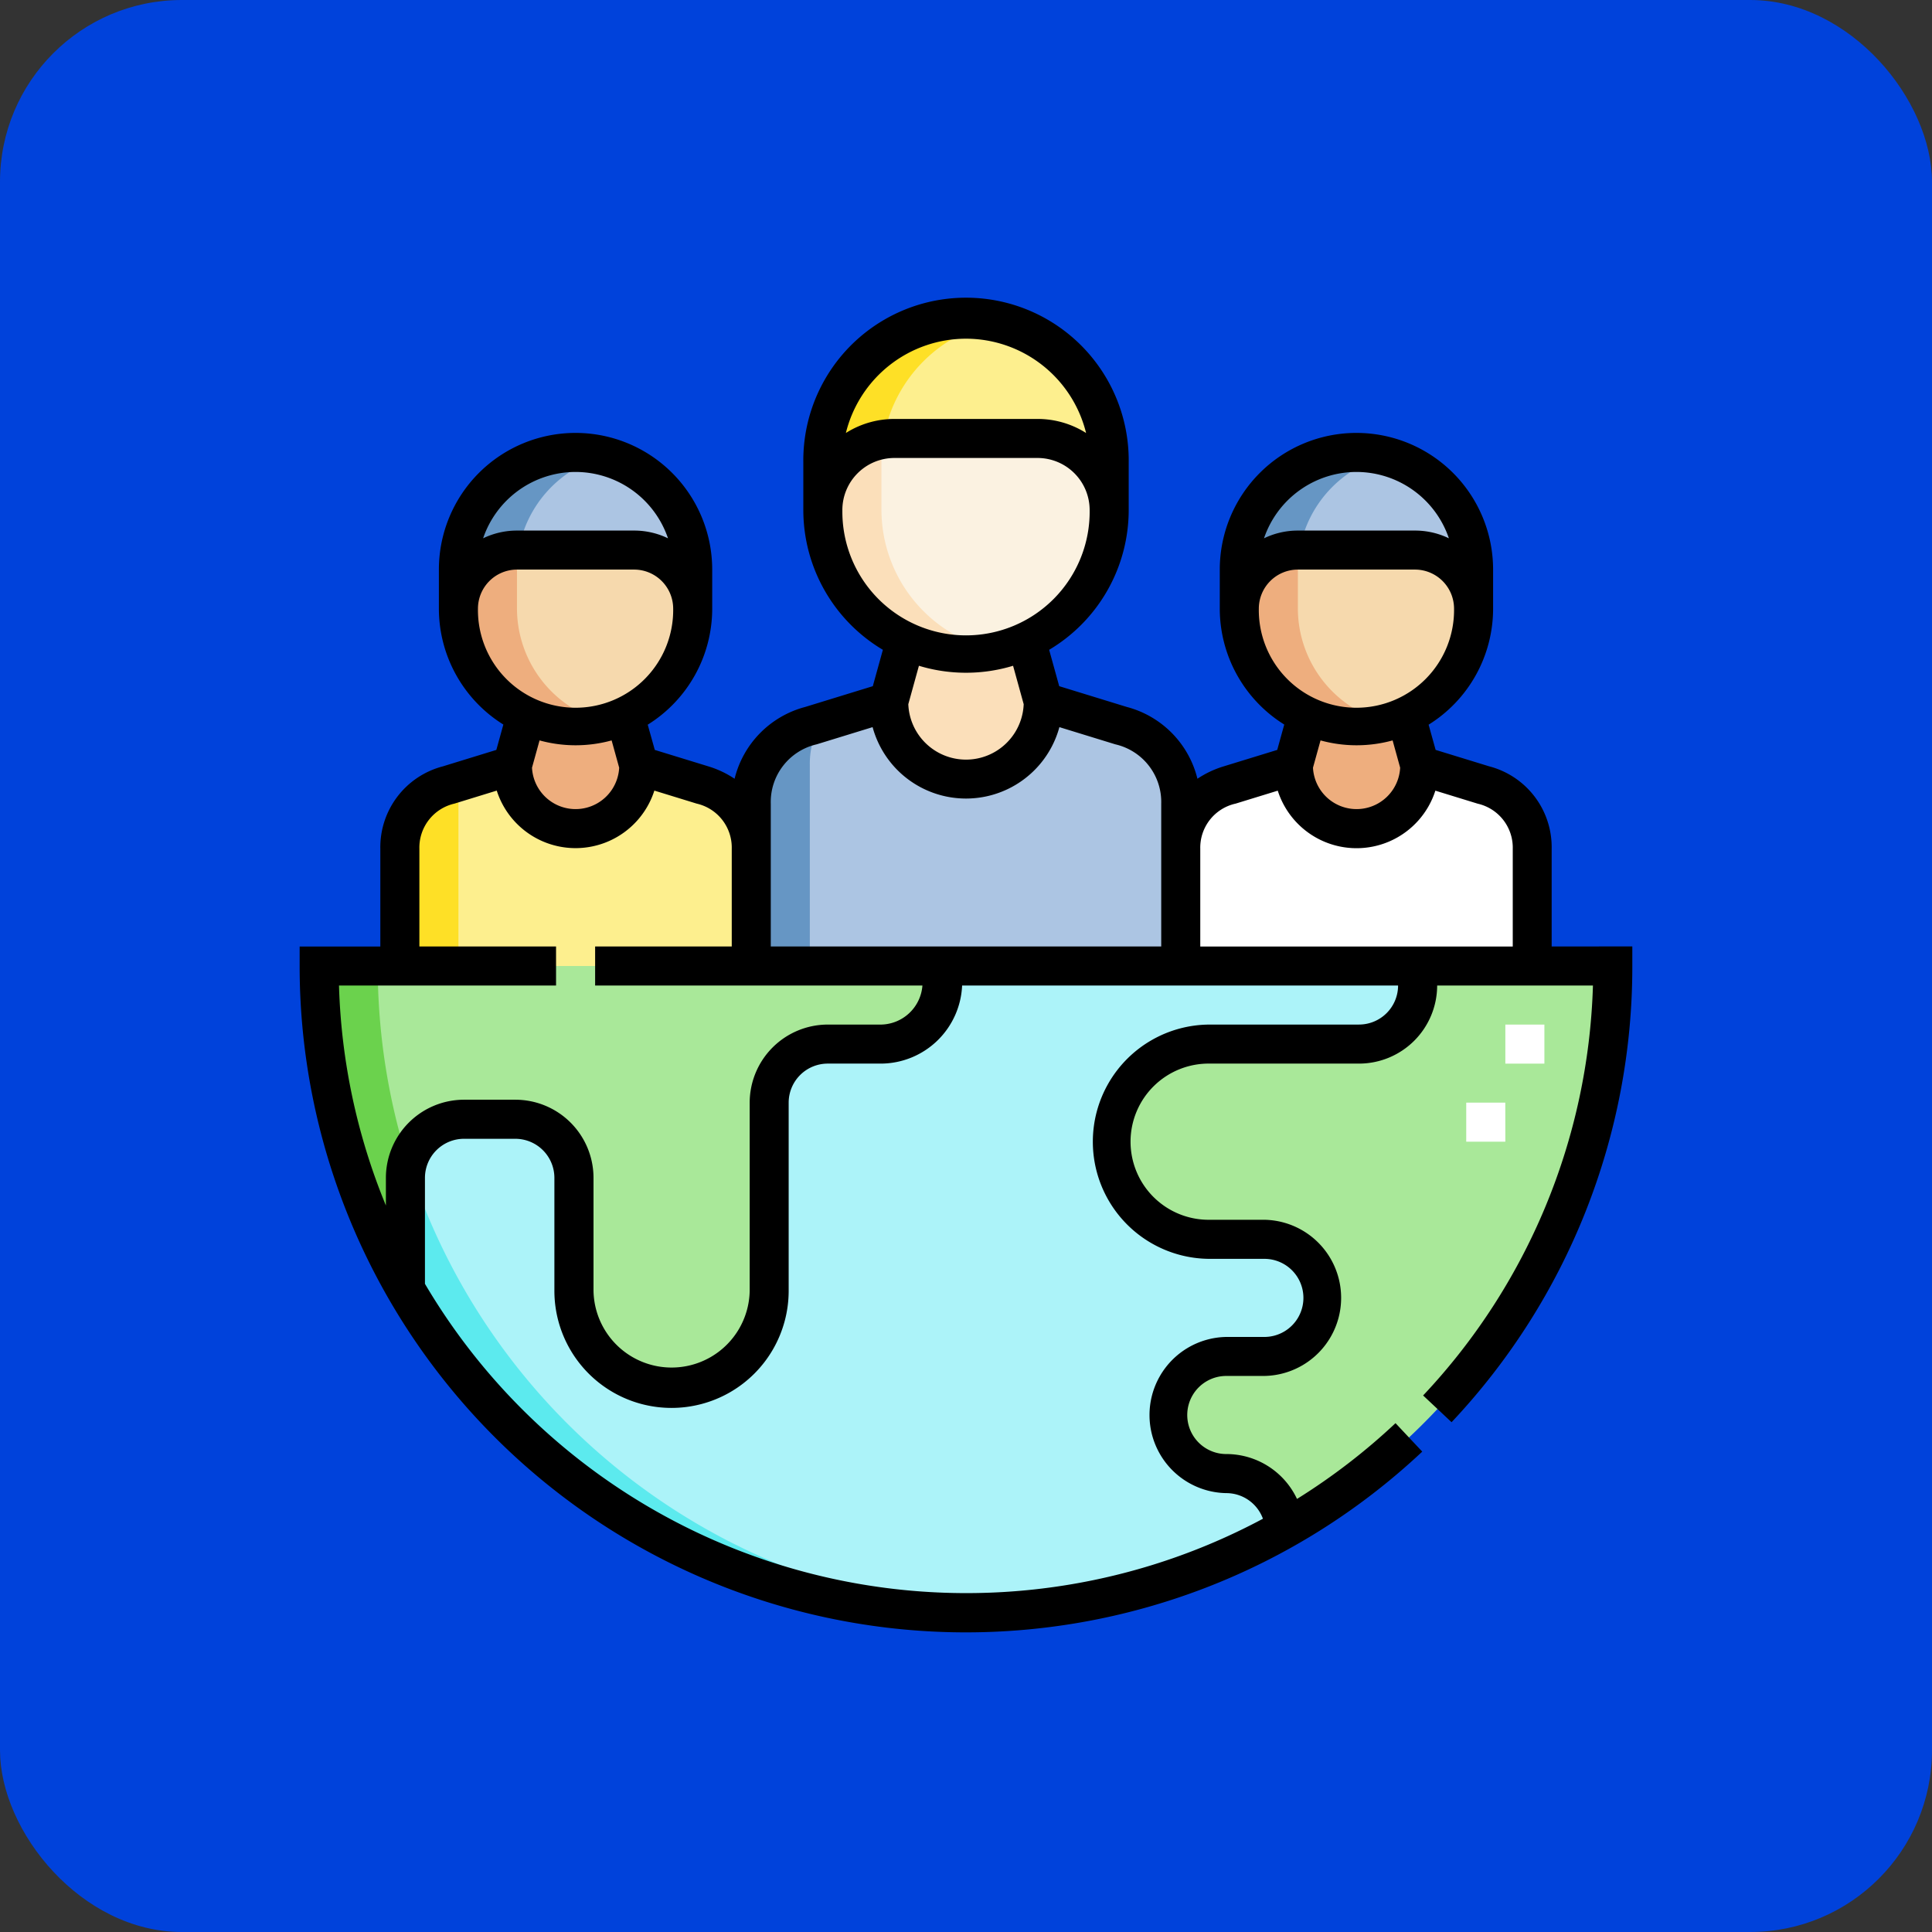 <svg xmlns="http://www.w3.org/2000/svg" width="85" height="85" viewBox="0 0 85 85">
  <rect x="0" y="0" width="85" height="85" fill="#333333" stroke="none"/>
  <g id="Grupo_1116002" data-name="Grupo 1116002" transform="translate(-704.668 -6155)">
    <rect id="Rectángulo_402033" data-name="Rectángulo 402033" width="85" height="85" rx="8" transform="translate(704.668 6155)" fill="#0042db"/>
    <g id="Grupo_1119466" data-name="Grupo 1119466" transform="translate(717.851 6168.183)">
      <g id="Grupo_1119465" data-name="Grupo 1119465" transform="translate(0.859 0.859)">
        <g id="Grupo_1119463" data-name="Grupo 1119463">
          <path id="Trazado_971168" data-name="Trazado 971168" d="M192.4,158.962a3.464,3.464,0,0,0-2.624-3.429l-3.424-1.052a3.4,3.4,0,1,1-6.8,0l-3.424,1.052a3.465,3.465,0,0,0-2.624,3.429v7.145h18.9Z" transform="translate(-154.49 -137.649)" fill="#acc5e3" fill-rule="evenodd"/>
          <path id="Trazado_971169" data-name="Trazado 971169" d="M229.714,136.833a3.4,3.4,0,0,0,3.4-3.4l-.753-2.722a6.264,6.264,0,0,1-5.294,0l-.753,2.722A3.4,3.4,0,0,0,229.714,136.833Z" transform="translate(-201.255 -116.601)" fill="#fbdfba" fill-rule="evenodd"/>
          <path id="Trazado_971170" data-name="Trazado 971170" d="M207.3,62.782a6.317,6.317,0,0,0,6.3-6.3,3.159,3.159,0,0,0-3.149-3.149h-6.3A3.159,3.159,0,0,0,201,56.483,6.317,6.317,0,0,0,207.3,62.782Z" transform="translate(-178.84 -48.085)" fill="#fbf2e1" fill-rule="evenodd"/>
          <path id="Trazado_971171" data-name="Trazado 971171" d="M204.149,12.75h6.3A3.159,3.159,0,0,1,213.6,15.9V13.8a6.3,6.3,0,0,0-12.6,0v2.1A3.159,3.159,0,0,1,204.149,12.75Z" transform="translate(-178.84 -7.501)" fill="#fdef8e" fill-rule="evenodd"/>
          <path id="Trazado_971172" data-name="Trazado 971172" d="M53.96,182.625a2.835,2.835,0,0,0-2.147-2.806l-2.8-.861a2.781,2.781,0,0,1-5.563,0l-2.8.861a2.835,2.835,0,0,0-2.147,2.806v5.156H53.96Z" transform="translate(-34.95 -159.324)" fill="#fdef8e" fill-rule="evenodd"/>
          <path id="Trazado_971173" data-name="Trazado 971173" d="M66.153,103.932a5.169,5.169,0,0,0,5.153-5.153A2.584,2.584,0,0,0,68.73,96.2H63.577A2.584,2.584,0,0,0,61,98.779,5.168,5.168,0,0,0,66.153,103.932Zm34.356,0a5.169,5.169,0,0,0,5.153-5.153,2.584,2.584,0,0,0-2.577-2.577H97.933a2.584,2.584,0,0,0-2.577,2.577A5.169,5.169,0,0,0,100.509,103.932Z" transform="translate(-54.873 -86.044)" fill="#f6d9ad" fill-rule="evenodd"/>
          <path id="Trazado_971174" data-name="Trazado 971174" d="M63.577,63H68.73a2.584,2.584,0,0,1,2.577,2.577V63.855a5.153,5.153,0,0,0-10.307,0v1.718A2.584,2.584,0,0,1,63.577,63Zm34.356,0h5.153a2.584,2.584,0,0,1,2.577,2.577V63.855a5.153,5.153,0,0,0-10.307,0v1.718A2.584,2.584,0,0,1,97.933,63Z" transform="translate(-54.873 -52.838)" fill="#acc5e3" fill-rule="evenodd"/>
          <path id="Trazado_971175" data-name="Trazado 971175" d="M59.217,259.436a2.585,2.585,0,0,0-2.577,2.577v8.277a4.294,4.294,0,1,1-8.589,0V265.32a2.584,2.584,0,0,0-2.577-2.577h-2.26a2.585,2.585,0,0,0-2.577,2.577v4.888a28.477,28.477,0,0,0,38.687,10.561,2.584,2.584,0,0,0-2.573-2.437,2.577,2.577,0,1,1,0-5.153h1.675a2.577,2.577,0,1,0,0-5.153H76.035a4.294,4.294,0,1,1,0-8.589h6.559a2.584,2.584,0,0,0,2.577-2.577V256H64.327c0,2.276-1.26,3.436-2.748,3.436Z" transform="translate(-36.843 -227.542)" fill="#acf3f9" fill-rule="evenodd"/>
          <path id="Trazado_971176" data-name="Trazado 971176" d="M46.692,259.436a4.294,4.294,0,1,0,0,8.589h2.393a2.577,2.577,0,1,1,0,5.153H47.409a2.577,2.577,0,1,0,0,5.153,2.584,2.584,0,0,1,2.573,2.437A28.449,28.449,0,0,0,64.416,256H55.827v.859a2.584,2.584,0,0,1-2.577,2.577ZM7.5,256a28.326,28.326,0,0,0,3.795,14.208V265.32a2.585,2.585,0,0,1,2.577-2.577h2.26a2.584,2.584,0,0,1,2.577,2.577v4.969a4.294,4.294,0,1,0,8.589,0v-8.277a2.585,2.585,0,0,1,2.577-2.577h2.362c1.489,0,2.748-1.159,2.748-3.436Z" transform="translate(-7.5 -227.542)" fill="#a9e899" fill-rule="evenodd"/>
          <path id="Trazado_971177" data-name="Trazado 971177" d="M7.5,256a28.326,28.326,0,0,0,3.795,14.208V265.32a2.554,2.554,0,0,1,.106-.728A28.422,28.422,0,0,1,10.077,256Z" transform="translate(-7.5 -227.542)" fill="#6bd24d" fill-rule="evenodd"/>
          <path id="Trazado_971178" data-name="Trazado 971178" d="M40.744,331.025a2.555,2.555,0,0,0-.106.728v4.888A28.447,28.447,0,0,0,65.3,350.891q.656,0,1.305-.03A28.46,28.46,0,0,1,40.744,331.025Z" transform="translate(-36.843 -293.975)" fill="#5ceaee" fill-rule="evenodd"/>
          <path id="Trazado_971179" data-name="Trazado 971179" d="M41.077,185.323l-.429.132a2.835,2.835,0,0,0-2.147,2.806v5.156h2.577Z" transform="translate(-34.95 -164.959)" fill="#fee026" fill-rule="evenodd"/>
          <path id="Trazado_971180" data-name="Trazado 971180" d="M353.96,182.625a2.835,2.835,0,0,0-2.147-2.806l-2.8-.861a2.781,2.781,0,0,1-5.563,0l-2.8.861a2.835,2.835,0,0,0-2.147,2.806v5.156h15.46Z" transform="translate(-300.594 -159.324)" fill="#fff" fill-rule="evenodd"/>
          <path id="Trazado_971181" data-name="Trazado 971181" d="M118.849,164.519a2.781,2.781,0,0,0,2.781-2.781l-.616-2.227a5.125,5.125,0,0,1-4.331,0l-.616,2.227A2.781,2.781,0,0,0,118.849,164.519Zm-34.356,0a2.781,2.781,0,0,0,2.781-2.781l-.616-2.227a5.125,5.125,0,0,1-4.331,0l-.616,2.227A2.781,2.781,0,0,0,84.493,164.519Z" transform="translate(-73.213 -142.102)" fill="#eeae7e" fill-rule="evenodd"/>
          <path id="Trazado_971182" data-name="Trazado 971182" d="M100.509,103.932a5.113,5.113,0,0,0,1.288-.165,5.172,5.172,0,0,1-3.865-4.989V97.061a5.133,5.133,0,0,1,.072-.859h-.072a2.584,2.584,0,0,0-2.577,2.577A5.169,5.169,0,0,0,100.509,103.932Zm-34.356,0a5.114,5.114,0,0,0,1.288-.165,5.172,5.172,0,0,1-3.865-4.989V97.061a5.133,5.133,0,0,1,.072-.859h-.072A2.584,2.584,0,0,0,61,98.779,5.168,5.168,0,0,0,66.153,103.932Z" transform="translate(-54.873 -86.044)" fill="#eeae7e" fill-rule="evenodd"/>
          <path id="Trazado_971183" data-name="Trazado 971183" d="M97.933,63h.072a5.185,5.185,0,0,1,3.793-4.13,5.152,5.152,0,0,0-6.442,4.989v1.718A2.584,2.584,0,0,1,97.933,63ZM63.577,63h.072a5.185,5.185,0,0,1,3.793-4.13A5.152,5.152,0,0,0,61,63.855v1.718A2.584,2.584,0,0,1,63.577,63Z" transform="translate(-54.873 -52.838)" fill="#6696c4" fill-rule="evenodd"/>
          <path id="Trazado_971184" data-name="Trazado 971184" d="M207.3,63.079a6.256,6.256,0,0,0,1.288-.134,6.321,6.321,0,0,1-5.01-6.165v-2.1a6.284,6.284,0,0,1,.082-1.011A3.161,3.161,0,0,0,201,56.781,6.317,6.317,0,0,0,207.3,63.079Z" transform="translate(-178.84 -48.383)" fill="#fbdfba" fill-rule="evenodd"/>
          <path id="Trazado_971185" data-name="Trazado 971185" d="M208.587,7.634A6.3,6.3,0,0,0,201,13.8v2.1a3.161,3.161,0,0,1,2.659-3.111A6.334,6.334,0,0,1,208.587,7.634Z" transform="translate(-178.84 -7.5)" fill="#fee026" fill-rule="evenodd"/>
          <path id="Trazado_971186" data-name="Trazado 971186" d="M176.566,162.483l-.442.136a3.465,3.465,0,0,0-2.624,3.429v7.145h2.577V164.33a3.55,3.55,0,0,1,.489-1.847Z" transform="translate(-154.49 -144.734)" fill="#6696c4" fill-rule="evenodd"/>
        </g>
        <g id="Grupo_1119464" data-name="Grupo 1119464" transform="translate(50.469 31.035)">
          <path id="Trazado_971187" data-name="Trazado 971187" d="M449.921,283.653H448.2v-1.718h1.718Zm1.718-3.435h-1.718V278.5h1.718Z" transform="translate(-448.203 -278.5)" fill="#fff"/>
        </g>
      </g>
      <path id="Trazado_971188" data-name="Trazado 971188" d="M55.084,28.458v-4.3a3.677,3.677,0,0,0-2.754-3.627l-2.351-.722L49.67,18.7a6.013,6.013,0,0,0,2.837-5.1V11.876a6.012,6.012,0,0,0-12.025,0v1.718a6.013,6.013,0,0,0,2.837,5.1l-.309,1.116-2.351.722a4.339,4.339,0,0,0-1.16.547,4.335,4.335,0,0,0-3.107-3.159l-2.974-.914-.443-1.6a7.16,7.16,0,0,0,3.5-6.149v-2.1a7.158,7.158,0,1,0-14.315,0v2.1a7.16,7.16,0,0,0,3.5,6.149l-.443,1.6-2.974.914a4.335,4.335,0,0,0-3.107,3.159,4.339,4.339,0,0,0-1.16-.547l-2.351-.722L15.314,18.7a6.013,6.013,0,0,0,2.837-5.1V11.876a6.012,6.012,0,0,0-12.025,0v1.718a6.012,6.012,0,0,0,2.837,5.1l-.309,1.116L6.3,20.534A3.677,3.677,0,0,0,3.55,24.161v4.3H0v.859A29.315,29.315,0,0,0,49.39,50.682l-1.176-1.252a27.724,27.724,0,0,1-4.334,3.334,3.436,3.436,0,0,0-3.111-1.975,1.718,1.718,0,0,1,0-3.436h1.675a3.436,3.436,0,0,0,0-6.871H40.051a3.436,3.436,0,1,1,0-6.871H46.61a3.44,3.44,0,0,0,3.436-3.436H56.9a27.484,27.484,0,0,1-7.472,18.037l1.252,1.176a29.2,29.2,0,0,0,7.952-20.073v-.859ZM46.5,7.581A4.3,4.3,0,0,1,50.562,10.5a3.414,3.414,0,0,0-1.49-.34H43.918a3.416,3.416,0,0,0-1.49.34A4.3,4.3,0,0,1,46.5,7.581ZM42.2,13.594a1.72,1.72,0,0,1,1.718-1.718h5.153a1.72,1.72,0,0,1,1.718,1.718,4.295,4.295,0,1,1-8.589,0ZM46.5,19.606a6,6,0,0,0,1.586-.214l.332,1.2a1.92,1.92,0,0,1-3.835,0l.332-1.2A6,6,0,0,0,46.5,19.606Zm-5.331,2.57,1.864-.573a3.64,3.64,0,0,0,6.934,0l1.864.573a1.984,1.984,0,0,1,1.541,1.985v4.3H39.624v-4.3a1.984,1.984,0,0,1,1.541-1.985ZM29.317,1.718A5.449,5.449,0,0,1,34.6,5.867a3.983,3.983,0,0,0-2.134-.618h-6.3a3.983,3.983,0,0,0-2.134.618A5.449,5.449,0,0,1,29.317,1.718Zm-5.44,7.539a2.293,2.293,0,0,1,2.29-2.291h6.3a2.293,2.293,0,0,1,2.29,2.291,5.44,5.44,0,1,1-10.879,0Zm5.44,7.158a7.13,7.13,0,0,0,2.071-.307l.467,1.69a2.54,2.54,0,0,1-5.076,0l.467-1.69a7.127,7.127,0,0,0,2.07.307Zm-8.589,5.758a2.6,2.6,0,0,1,2.018-2.608l2.462-.757a4.258,4.258,0,0,0,8.218,0l2.462.757a2.6,2.6,0,0,1,2.018,2.608v6.286H20.728ZM12.139,7.581A4.3,4.3,0,0,1,16.206,10.5a3.414,3.414,0,0,0-1.49-.34H9.562a3.416,3.416,0,0,0-1.49.34A4.3,4.3,0,0,1,12.139,7.581ZM7.845,13.594a1.72,1.72,0,0,1,1.718-1.718h5.153a1.72,1.72,0,0,1,1.718,1.718,4.295,4.295,0,1,1-8.589,0Zm4.295,6.012a6,6,0,0,0,1.586-.214l.332,1.2a1.92,1.92,0,0,1-3.835,0l.332-1.2A6,6,0,0,0,12.139,19.606Zm-.859,10.57V28.458H5.268v-4.3a1.984,1.984,0,0,1,1.541-1.985L8.672,21.6a3.64,3.64,0,0,0,6.934,0l1.864.573a1.984,1.984,0,0,1,1.541,1.985v4.3H13v1.718H27.4a1.858,1.858,0,0,1-1.808,1.718H23.233A3.44,3.44,0,0,0,19.8,35.329v8.277a3.436,3.436,0,0,1-6.871,0V38.637A3.44,3.44,0,0,0,9.491,35.2H7.231a3.44,3.44,0,0,0-3.436,3.436v1.219a27.506,27.506,0,0,1-2.064-9.68ZM46.61,31.894H40.051a5.153,5.153,0,1,0,0,10.307h2.393a1.718,1.718,0,1,1,0,3.436H40.768a3.436,3.436,0,0,0,0,6.871,1.718,1.718,0,0,1,1.613,1.127A27.651,27.651,0,0,1,5.513,43.3V38.637A1.72,1.72,0,0,1,7.23,36.919h2.26a1.72,1.72,0,0,1,1.718,1.718v4.969a5.153,5.153,0,0,0,10.307,0V35.329a1.72,1.72,0,0,1,1.718-1.718h2.362a3.591,3.591,0,0,0,3.551-3.436H48.327a1.72,1.72,0,0,1-1.718,1.718Z"/>
    </g>
  </g>
</svg>
